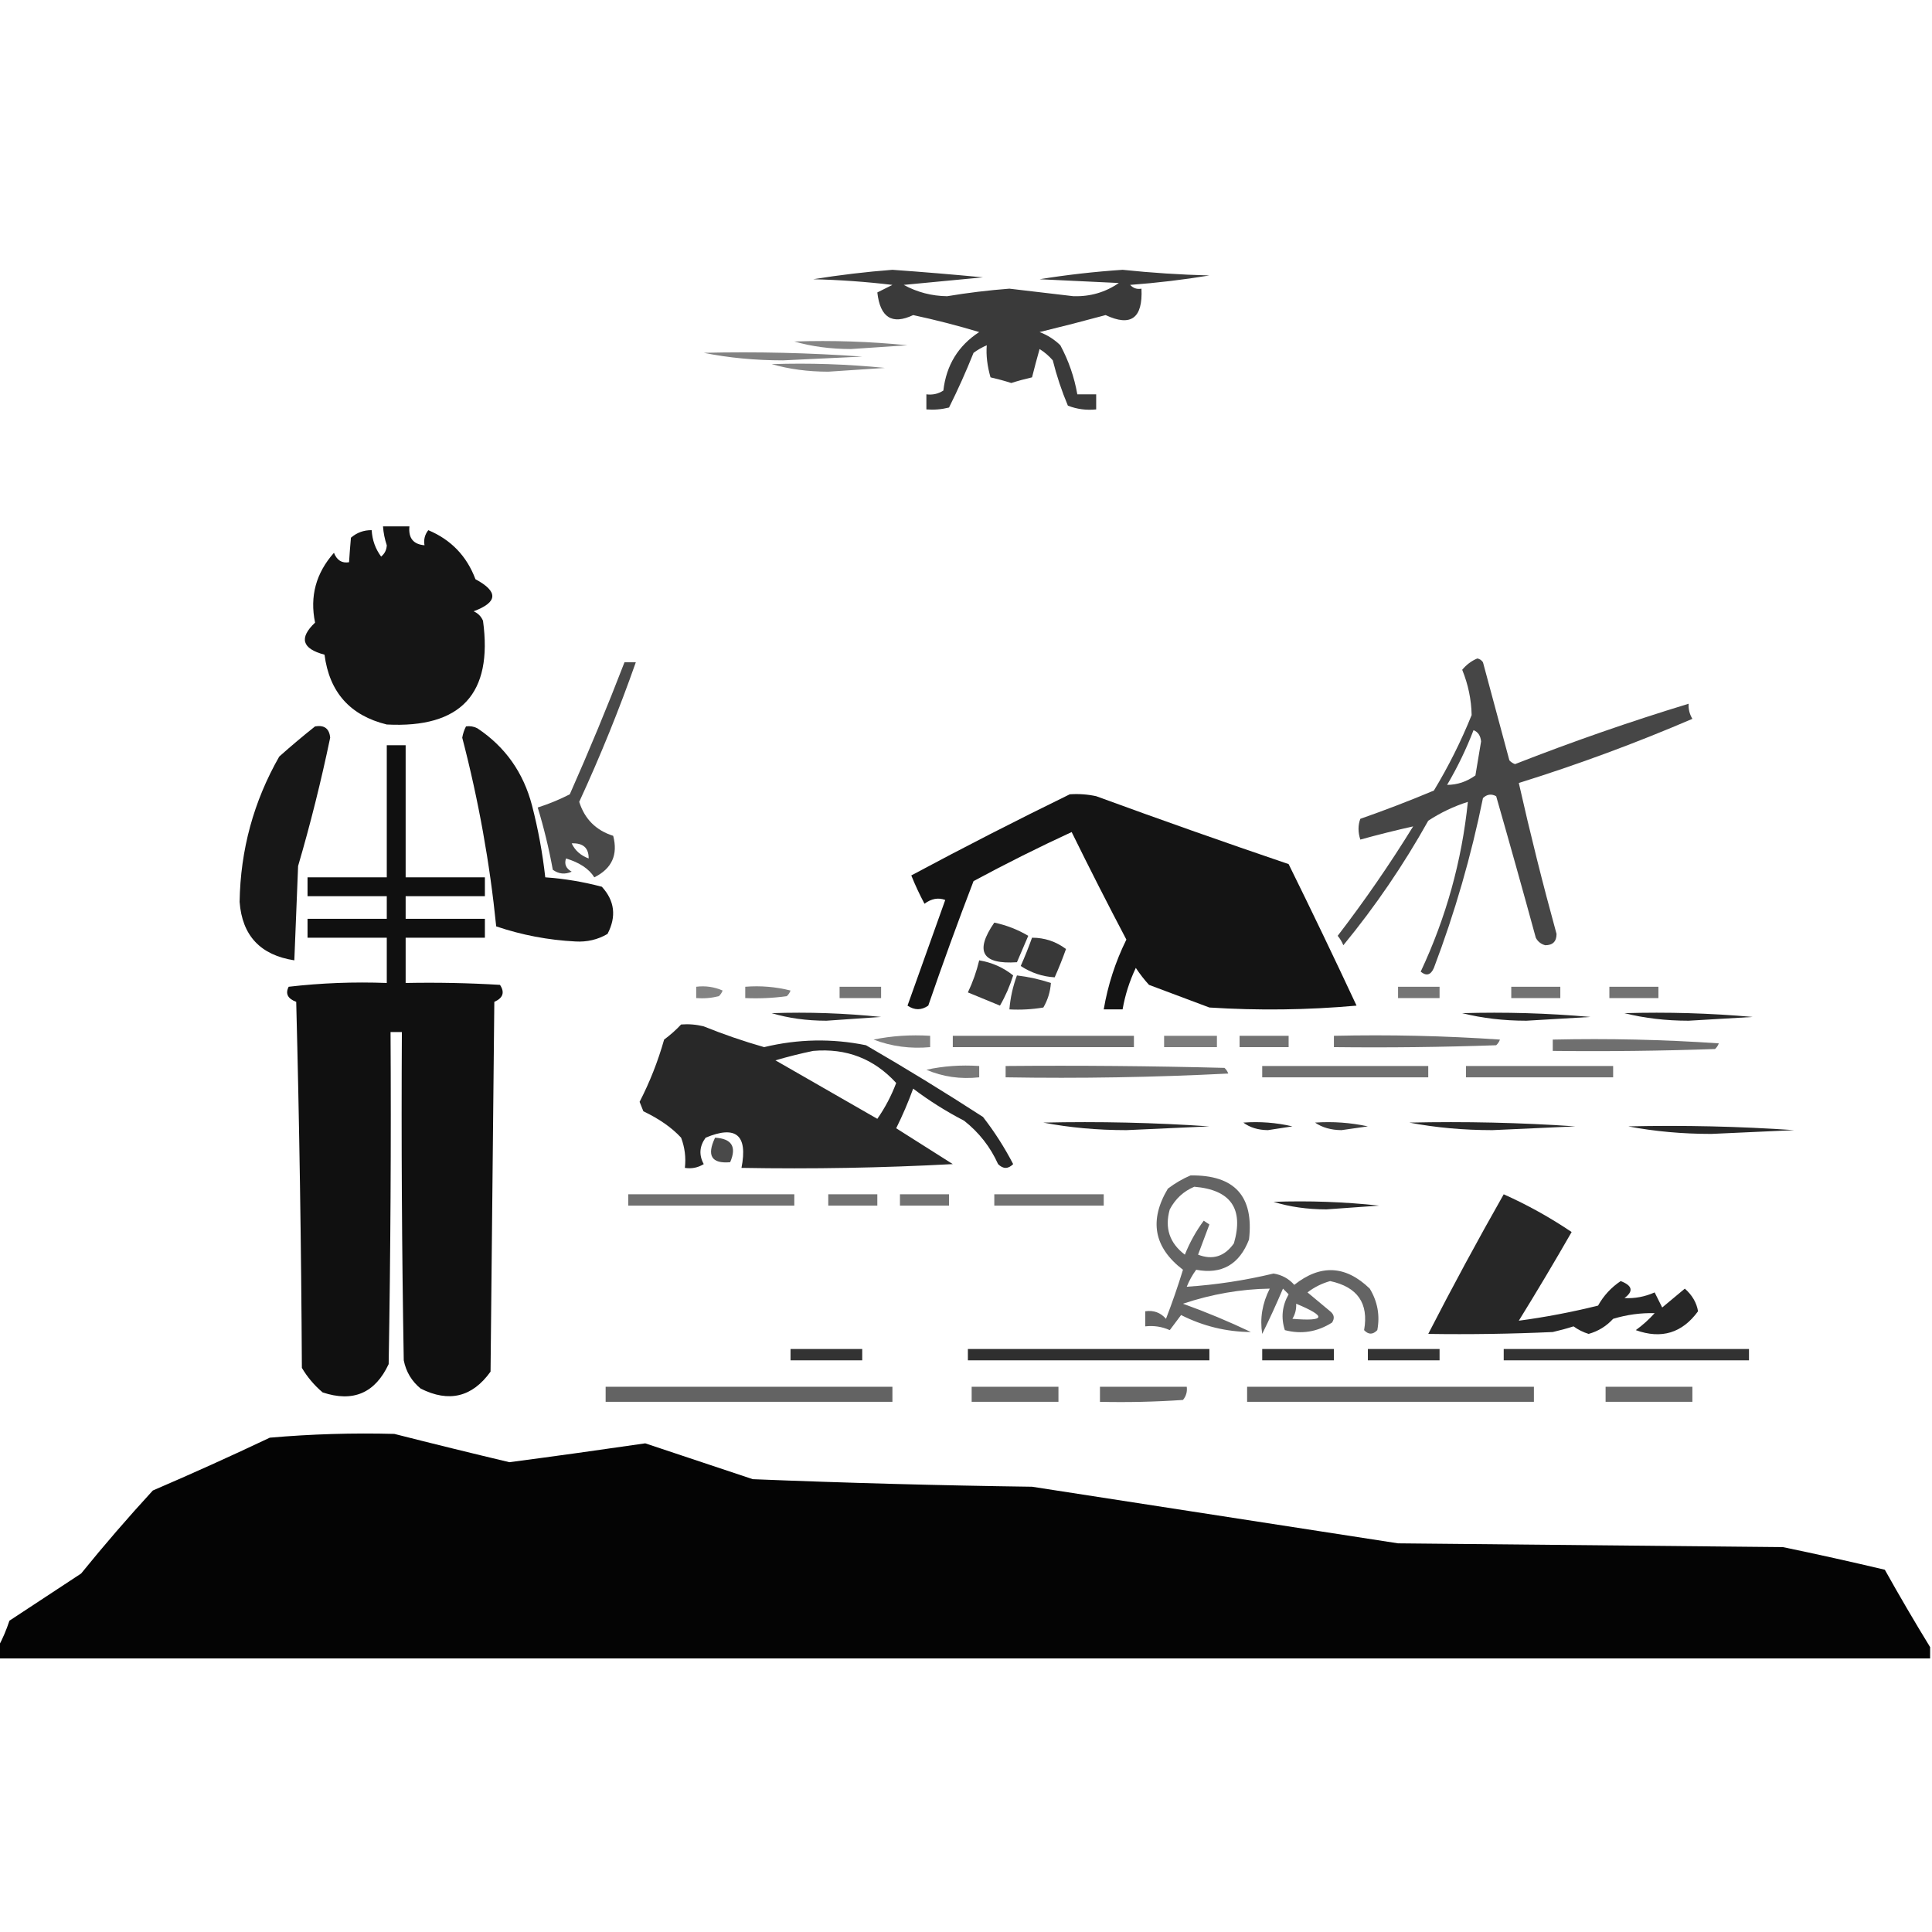 <?xml version="1.0" encoding="UTF-8"?>
<!DOCTYPE svg PUBLIC "-//W3C//DTD SVG 1.1//EN" "http://www.w3.org/Graphics/SVG/1.1/DTD/svg11.dtd">
<svg xmlns="http://www.w3.org/2000/svg" version="1.1" width="512px" height="512px" style="shape-rendering:geometricPrecision; text-rendering:geometricPrecision; image-rendering:optimizeQuality; fill-rule:evenodd; clip-rule:evenodd" xmlns:xlink="http://www.w3.org/1999/xlink">
<g><path style="opacity:0.77" fill="#000000" d="M 236.5,71.5 C 244.49,72.072 252.49,72.738 260.5,73.5C 253.5,74.167 246.5,74.833 239.5,75.5C 243.065,77.445 246.898,78.445 251,78.5C 256.436,77.594 261.936,76.927 267.5,76.5C 273.167,77.167 278.833,77.833 284.5,78.5C 288.946,78.621 292.946,77.455 296.5,75C 289.5,74.667 282.5,74.333 275.5,74C 282.715,72.834 290.049,72.001 297.5,71.5C 305.118,72.301 312.784,72.801 320.5,73C 313.644,74.133 306.644,74.967 299.5,75.5C 300.325,76.386 301.325,76.719 302.5,76.5C 302.882,84.324 299.716,86.657 293,83.5C 287.188,85.078 281.355,86.578 275.5,88C 277.587,88.792 279.421,89.959 281,91.5C 283.202,95.606 284.702,99.94 285.5,104.5C 287.167,104.5 288.833,104.5 290.5,104.5C 290.5,105.833 290.5,107.167 290.5,108.5C 287.881,108.768 285.381,108.435 283,107.5C 281.36,103.608 280.027,99.608 279,95.5C 277.981,94.313 276.814,93.313 275.5,92.5C 274.786,95.027 274.12,97.527 273.5,100C 271.645,100.422 269.811,100.922 268,101.5C 266.189,100.922 264.355,100.422 262.5,100C 261.632,96.992 261.298,94.159 261.5,91.5C 260.252,92.04 259.085,92.707 258,93.5C 256.016,98.469 253.849,103.302 251.5,108C 249.527,108.495 247.527,108.662 245.5,108.5C 245.5,107.167 245.5,105.833 245.5,104.5C 247.144,104.714 248.644,104.38 250,103.5C 250.78,96.772 253.947,91.606 259.5,88C 253.726,86.265 247.893,84.765 242,83.5C 236.41,86.152 233.244,84.152 232.5,77.5C 233.833,76.833 235.167,76.167 236.5,75.5C 229.524,74.669 222.524,74.169 215.5,74C 222.512,72.869 229.512,72.036 236.5,71.5 Z"/></g>
<g><path style="opacity:0.477" fill="#000000" d="M 210.5,90.5 C 220.522,90.168 230.522,90.501 240.5,91.5C 235.5,91.833 230.5,92.167 225.5,92.5C 220.119,92.494 215.119,91.828 210.5,90.5 Z"/></g>
<g><path style="opacity:0.489" fill="#000000" d="M 186.5,93.5 C 200.516,93.167 214.516,93.501 228.5,94.5C 221.5,94.833 214.5,95.167 207.5,95.5C 200.133,95.497 193.133,94.83 186.5,93.5 Z"/></g>
<g><path style="opacity:0.479" fill="#000000" d="M 204.5,96.5 C 214.522,96.168 224.522,96.501 234.5,97.5C 229.5,97.833 224.5,98.167 219.5,98.5C 214.119,98.494 209.119,97.828 204.5,96.5 Z"/></g>
<g><path style="opacity:0.915" fill="#000000" d="M 101.5,139.5 C 103.833,139.5 106.167,139.5 108.5,139.5C 108.197,142.588 109.53,144.254 112.5,144.5C 112.238,143.022 112.571,141.689 113.5,140.5C 119.531,143.031 123.698,147.365 126,153.5C 132.122,156.782 131.955,159.616 125.5,162C 126.667,162.5 127.5,163.333 128,164.5C 130.654,183.85 122.154,193.016 102.5,192C 92.79,189.621 87.29,183.455 86,173.5C 80.022,171.914 79.188,169.081 83.5,165C 82.059,158.053 83.726,151.886 88.5,146.5C 89.275,148.475 90.609,149.309 92.5,149C 92.626,147.026 92.792,144.859 93,142.5C 94.584,141.139 96.418,140.472 98.5,140.5C 98.643,143.097 99.477,145.431 101,147.5C 101.944,146.737 102.444,145.737 102.5,144.5C 101.954,142.865 101.62,141.199 101.5,139.5 Z"/></g>
<g><path style="opacity:0.726" fill="#000000" d="M 391.5,174.5 C 392.117,174.611 392.617,174.944 393,175.5C 395.333,184.167 397.667,192.833 400,201.5C 400.414,201.957 400.914,202.291 401.5,202.5C 416.66,196.558 431.994,191.225 447.5,186.5C 447.421,187.93 447.754,189.264 448.5,190.5C 433.473,196.954 418.139,202.621 402.5,207.5C 405.513,220.884 408.846,234.217 412.5,247.5C 412.5,249.5 411.5,250.5 409.5,250.5C 408.353,250.182 407.519,249.516 407,248.5C 403.572,235.949 400.072,223.449 396.5,211C 395.216,210.316 394.049,210.483 393,211.5C 389.882,226.854 385.549,241.854 380,256.5C 379.174,258.405 378.007,258.739 376.5,257.5C 383.23,243.152 387.397,228.152 389,212.5C 385.268,213.688 381.768,215.355 378.5,217.5C 371.977,229.185 364.477,240.185 356,250.5C 355.626,249.584 355.126,248.75 354.5,248C 361.66,238.681 368.327,229.015 374.5,219C 369.885,220.032 365.218,221.198 360.5,222.5C 359.862,220.54 359.862,218.707 360.5,217C 367.095,214.691 373.595,212.191 380,209.5C 383.861,203.112 387.194,196.446 390,189.5C 389.919,185.403 389.086,181.403 387.5,177.5C 388.624,176.141 389.958,175.141 391.5,174.5 Z M 390.5,193.5 C 391.693,193.97 392.36,194.97 392.5,196.5C 392,199.5 391.5,202.5 391,205.5C 388.688,207.16 386.188,207.993 383.5,208C 386.245,203.343 388.579,198.51 390.5,193.5 Z"/></g>
<g><path style="opacity:0.713" fill="#000000" d="M 165.5,175.5 C 166.5,175.5 167.5,175.5 168.5,175.5C 164.101,188.02 159.101,200.354 153.5,212.5C 154.945,217.059 157.945,220.059 162.5,221.5C 163.818,226.531 162.151,230.197 157.5,232.5C 156.103,230.258 153.603,228.591 150,227.5C 149.493,228.996 149.993,230.163 151.5,231C 149.741,231.798 148.074,231.631 146.5,230.5C 145.481,224.903 144.148,219.403 142.5,214C 145.443,213.058 148.276,211.892 151,210.5C 156.135,198.919 160.969,187.252 165.5,175.5 Z M 151.5,223.5 C 154.524,223.364 156.024,224.698 156,227.5C 153.882,226.717 152.382,225.384 151.5,223.5 Z"/></g>
<g><path style="opacity:0.91" fill="#000000" d="M 83.5,192.5 C 85.948,192.085 87.281,193.085 87.5,195.5C 85.101,207.011 82.268,218.345 79,229.5C 78.667,237.833 78.333,246.167 78,254.5C 68.998,253.109 64.165,247.943 63.5,239C 63.721,225.203 67.222,212.37 74,200.5C 77.145,197.696 80.312,195.03 83.5,192.5 Z"/></g>
<g><path style="opacity:0.91" fill="#000000" d="M 123.5,192.5 C 124.552,192.351 125.552,192.517 126.5,193C 133.887,197.909 138.72,204.743 141,213.5C 142.619,219.761 143.786,226.095 144.5,232.5C 149.602,232.862 154.602,233.695 159.5,235C 162.902,238.719 163.402,242.886 161,247.5C 158.413,249.014 155.58,249.68 152.5,249.5C 145.283,249.131 138.283,247.798 131.5,245.5C 129.803,228.675 126.803,212.009 122.5,195.5C 122.685,194.416 123.018,193.416 123.5,192.5 Z"/></g>
<g><path style="opacity:0.937" fill="#000000" d="M 102.5,197.5 C 104.167,197.5 105.833,197.5 107.5,197.5C 107.5,209.167 107.5,220.833 107.5,232.5C 114.5,232.5 121.5,232.5 128.5,232.5C 128.5,234.167 128.5,235.833 128.5,237.5C 121.5,237.5 114.5,237.5 107.5,237.5C 107.5,239.5 107.5,241.5 107.5,243.5C 114.5,243.5 121.5,243.5 128.5,243.5C 128.5,245.167 128.5,246.833 128.5,248.5C 121.5,248.5 114.5,248.5 107.5,248.5C 107.5,252.5 107.5,256.5 107.5,260.5C 115.84,260.334 124.173,260.5 132.5,261C 133.816,262.978 133.316,264.478 131,265.5C 130.667,298.167 130.333,330.833 130,363.5C 125.156,370.252 118.99,371.752 111.5,368C 109.106,366.048 107.606,363.548 107,360.5C 106.5,331.502 106.333,302.502 106.5,273.5C 105.5,273.5 104.5,273.5 103.5,273.5C 103.667,302.835 103.5,332.169 103,361.5C 99.405,369.192 93.572,371.692 85.5,369C 83.291,367.127 81.458,364.96 80,362.5C 79.833,330.162 79.333,297.828 78.5,265.5C 76.238,264.655 75.571,263.322 76.5,261.5C 85.141,260.502 93.808,260.169 102.5,260.5C 102.5,256.5 102.5,252.5 102.5,248.5C 95.5,248.5 88.5,248.5 81.5,248.5C 81.5,246.833 81.5,245.167 81.5,243.5C 88.5,243.5 95.5,243.5 102.5,243.5C 102.5,241.5 102.5,239.5 102.5,237.5C 95.5,237.5 88.5,237.5 81.5,237.5C 81.5,235.833 81.5,234.167 81.5,232.5C 88.5,232.5 95.5,232.5 102.5,232.5C 102.5,220.833 102.5,209.167 102.5,197.5 Z"/></g>
<g><path style="opacity:0.92" fill="#000000" d="M 283.5,210.5 C 285.857,210.337 288.19,210.503 290.5,211C 307.424,217.197 324.424,223.197 341.5,229C 347.628,241.424 353.628,253.924 359.5,266.5C 346.513,267.666 333.513,267.833 320.5,267C 315.167,265 309.833,263 304.5,261C 303.213,259.59 302.046,258.09 301,256.5C 299.326,260.021 298.16,263.687 297.5,267.5C 295.833,267.5 294.167,267.5 292.5,267.5C 293.598,261.041 295.598,254.874 298.5,249C 293.524,239.547 288.69,230.047 284,220.5C 275.209,224.562 266.543,228.895 258,233.5C 253.803,244.423 249.803,255.423 246,266.5C 244.186,267.76 242.353,267.76 240.5,266.5C 243.833,257.167 247.167,247.833 250.5,238.5C 248.665,237.808 246.832,238.142 245,239.5C 243.697,237.06 242.53,234.56 241.5,232C 255.377,224.562 269.377,217.395 283.5,210.5 Z"/></g>
<g><path style="opacity:0.769" fill="#000000" d="M 263.5,244.5 C 266.707,245.179 269.707,246.346 272.5,248C 271.5,250.333 270.5,252.667 269.5,255C 260.249,255.625 258.249,252.125 263.5,244.5 Z"/></g>
<g><path style="opacity:0.778" fill="#000000" d="M 273.5,248.5 C 276.85,248.506 279.85,249.506 282.5,251.5C 281.593,254.057 280.593,256.557 279.5,259C 276.294,258.82 273.294,257.82 270.5,256C 271.601,253.528 272.601,251.028 273.5,248.5 Z"/></g>
<g><path style="opacity:0.769" fill="#000000" d="M 259.5,254.5 C 262.917,255.076 265.917,256.409 268.5,258.5C 267.617,261.325 266.45,263.992 265,266.5C 262.184,265.338 259.35,264.171 256.5,263C 257.798,260.273 258.798,257.44 259.5,254.5 Z"/></g>
<g><path style="opacity:0.738" fill="#000000" d="M 269.5,258.5 C 272.574,258.873 275.574,259.539 278.5,260.5C 278.335,262.827 277.669,264.993 276.5,267C 273.518,267.498 270.518,267.665 267.5,267.5C 267.756,264.402 268.422,261.402 269.5,258.5 Z"/></g>
<g><path style="opacity:0.488" fill="#000000" d="M 184.5,261.5 C 186.924,261.192 189.257,261.526 191.5,262.5C 191.291,263.086 190.957,263.586 190.5,264C 188.527,264.495 186.527,264.662 184.5,264.5C 184.5,263.5 184.5,262.5 184.5,261.5 Z"/></g>
<g><path style="opacity:0.509" fill="#000000" d="M 197.5,261.5 C 201.555,261.176 205.555,261.509 209.5,262.5C 209.291,263.086 208.957,263.586 208.5,264C 204.848,264.499 201.182,264.665 197.5,264.5C 197.5,263.5 197.5,262.5 197.5,261.5 Z"/></g>
<g><path style="opacity:0.541" fill="#000000" d="M 222.5,261.5 C 226.167,261.5 229.833,261.5 233.5,261.5C 233.5,262.5 233.5,263.5 233.5,264.5C 229.833,264.5 226.167,264.5 222.5,264.5C 222.5,263.5 222.5,262.5 222.5,261.5 Z"/></g>
<g><path style="opacity:0.541" fill="#000000" d="M 370.5,261.5 C 374.167,261.5 377.833,261.5 381.5,261.5C 381.5,262.5 381.5,263.5 381.5,264.5C 377.833,264.5 374.167,264.5 370.5,264.5C 370.5,263.5 370.5,262.5 370.5,261.5 Z"/></g>
<g><path style="opacity:0.553" fill="#000000" d="M 400.5,261.5 C 404.833,261.5 409.167,261.5 413.5,261.5C 413.5,262.5 413.5,263.5 413.5,264.5C 409.167,264.5 404.833,264.5 400.5,264.5C 400.5,263.5 400.5,262.5 400.5,261.5 Z"/></g>
<g><path style="opacity:0.552" fill="#000000" d="M 426.5,261.5 C 430.833,261.5 435.167,261.5 439.5,261.5C 439.5,262.5 439.5,263.5 439.5,264.5C 435.167,264.5 430.833,264.5 426.5,264.5C 426.5,263.5 426.5,262.5 426.5,261.5 Z"/></g>
<g><path style="opacity:0.822" fill="#000000" d="M 204.5,268.5 C 214.19,268.168 223.856,268.502 233.5,269.5C 228.667,269.833 223.833,270.167 219,270.5C 213.784,270.494 208.951,269.827 204.5,268.5 Z"/></g>
<g><path style="opacity:0.847" fill="#000000" d="M 387.5,268.5 C 398.853,268.168 410.186,268.501 421.5,269.5C 415.833,269.833 410.167,270.167 404.5,270.5C 398.458,270.496 392.792,269.829 387.5,268.5 Z"/></g>
<g><path style="opacity:0.847" fill="#000000" d="M 430.5,268.5 C 441.853,268.168 453.186,268.501 464.5,269.5C 458.833,269.833 453.167,270.167 447.5,270.5C 441.458,270.496 435.792,269.829 430.5,268.5 Z"/></g>
<g><path style="opacity:0.841" fill="#000000" d="M 180.5,271.5 C 182.527,271.338 184.527,271.505 186.5,272C 191.733,274.116 197.066,275.949 202.5,277.5C 211.501,275.331 220.501,275.165 229.5,277C 240,283.082 250.334,289.416 260.5,296C 263.541,299.912 266.208,304.079 268.5,308.5C 267.167,309.833 265.833,309.833 264.5,308.5C 262.454,303.95 259.454,300.117 255.5,297C 250.747,294.542 246.247,291.708 242,288.5C 240.691,292.099 239.191,295.599 237.5,299C 242.5,302.167 247.5,305.333 252.5,308.5C 233.845,309.5 215.179,309.833 196.5,309.5C 198.216,300.789 195.05,298.123 187,301.5C 185.349,303.754 185.182,306.088 186.5,308.5C 184.955,309.452 183.288,309.785 181.5,309.5C 181.813,306.753 181.48,304.086 180.5,301.5C 178.059,298.853 174.725,296.52 170.5,294.5C 170.167,293.667 169.833,292.833 169.5,292C 172.188,286.791 174.355,281.291 176,275.5C 177.667,274.267 179.167,272.933 180.5,271.5 Z M 215.5,278.5 C 224.282,277.729 231.616,280.563 237.5,287C 236.223,290.388 234.556,293.555 232.5,296.5C 223.5,291.333 214.5,286.167 205.5,281C 208.909,280.004 212.242,279.171 215.5,278.5 Z"/></g>
<g><path style="opacity:0.497" fill="#000000" d="M 231.5,275.5 C 236.305,274.513 241.305,274.179 246.5,274.5C 246.5,275.5 246.5,276.5 246.5,277.5C 241.271,277.985 236.271,277.318 231.5,275.5 Z"/></g>
<g><path style="opacity:0.564" fill="#000000" d="M 252.5,274.5 C 268.5,274.5 284.5,274.5 300.5,274.5C 300.5,275.5 300.5,276.5 300.5,277.5C 284.5,277.5 268.5,277.5 252.5,277.5C 252.5,276.5 252.5,275.5 252.5,274.5 Z"/></g>
<g><path style="opacity:0.513" fill="#000000" d="M 308.5,274.5 C 313.167,274.5 317.833,274.5 322.5,274.5C 322.5,275.5 322.5,276.5 322.5,277.5C 317.833,277.5 313.167,277.5 308.5,277.5C 308.5,276.5 308.5,275.5 308.5,274.5 Z"/></g>
<g><path style="opacity:0.552" fill="#000000" d="M 328.5,274.5 C 332.833,274.5 337.167,274.5 341.5,274.5C 341.5,275.5 341.5,276.5 341.5,277.5C 337.167,277.5 332.833,277.5 328.5,277.5C 328.5,276.5 328.5,275.5 328.5,274.5 Z"/></g>
<g><path style="opacity:0.566" fill="#000000" d="M 353.5,274.5 C 368.182,274.167 382.848,274.501 397.5,275.5C 397.291,276.086 396.957,276.586 396.5,277C 382.171,277.5 367.837,277.667 353.5,277.5C 353.5,276.5 353.5,275.5 353.5,274.5 Z"/></g>
<g><path style="opacity:0.565" fill="#000000" d="M 411.5,275.5 C 426.182,275.167 440.848,275.501 455.5,276.5C 455.291,277.086 454.957,277.586 454.5,278C 440.171,278.5 425.837,278.667 411.5,278.5C 411.5,277.5 411.5,276.5 411.5,275.5 Z"/></g>
<g><path style="opacity:0.527" fill="#000000" d="M 245.5,283.5 C 249.97,282.514 254.637,282.181 259.5,282.5C 259.5,283.5 259.5,284.5 259.5,285.5C 254.533,286.038 249.866,285.371 245.5,283.5 Z"/></g>
<g><path style="opacity:0.565" fill="#000000" d="M 266.5,282.5 C 285.836,282.333 305.17,282.5 324.5,283C 324.957,283.414 325.291,283.914 325.5,284.5C 305.845,285.5 286.178,285.833 266.5,285.5C 266.5,284.5 266.5,283.5 266.5,282.5 Z"/></g>
<g><path style="opacity:0.562" fill="#000000" d="M 334.5,282.5 C 349.167,282.5 363.833,282.5 378.5,282.5C 378.5,283.5 378.5,284.5 378.5,285.5C 363.833,285.5 349.167,285.5 334.5,285.5C 334.5,284.5 334.5,283.5 334.5,282.5 Z"/></g>
<g><path style="opacity:0.555" fill="#000000" d="M 388.5,282.5 C 401.5,282.5 414.5,282.5 427.5,282.5C 427.5,283.5 427.5,284.5 427.5,285.5C 414.5,285.5 401.5,285.5 388.5,285.5C 388.5,284.5 388.5,283.5 388.5,282.5 Z"/></g>
<g><path style="opacity:0.842" fill="#000000" d="M 276.5,297.5 C 291.182,297.167 305.848,297.501 320.5,298.5C 313.167,298.833 305.833,299.167 298.5,299.5C 290.802,299.497 283.468,298.831 276.5,297.5 Z"/></g>
<g><path style="opacity:0.83" fill="#000000" d="M 329.5,297.5 C 333.884,297.174 338.217,297.508 342.5,298.5C 340.333,298.833 338.167,299.167 336,299.5C 333.39,299.467 331.223,298.8 329.5,297.5 Z"/></g>
<g><path style="opacity:0.771" fill="#000000" d="M 348.5,297.5 C 353.214,297.173 357.88,297.507 362.5,298.5C 360.167,298.833 357.833,299.167 355.5,299.5C 352.731,299.471 350.397,298.805 348.5,297.5 Z"/></g>
<g><path style="opacity:0.842" fill="#000000" d="M 373.5,297.5 C 388.182,297.167 402.848,297.501 417.5,298.5C 410.167,298.833 402.833,299.167 395.5,299.5C 387.802,299.497 380.468,298.831 373.5,297.5 Z"/></g>
<g><path style="opacity:0.842" fill="#000000" d="M 431.5,298.5 C 446.182,298.167 460.848,298.501 475.5,299.5C 468.167,299.833 460.833,300.167 453.5,300.5C 445.802,300.497 438.468,299.831 431.5,298.5 Z"/></g>
<g><path style="opacity:0.714" fill="#000000" d="M 189.5,301.5 C 193.935,301.752 195.268,303.919 193.5,308C 188.57,308.427 187.237,306.26 189.5,301.5 Z"/></g>
<g><path style="opacity:0.608" fill="#000000" d="M 315.5,311.5 C 327.17,311.334 332.337,317.001 331,328.5C 328.431,335.112 323.764,337.779 317,336.5C 315.98,337.891 315.147,339.391 314.5,341C 322.215,340.493 329.882,339.326 337.5,337.5C 339.697,337.848 341.53,338.848 343,340.5C 349.942,334.989 356.609,335.322 363,341.5C 365.072,344.932 365.738,348.598 365,352.5C 363.817,353.731 362.651,353.731 361.5,352.5C 362.764,345.392 359.764,341.059 352.5,339.5C 350.289,340.123 348.289,341.123 346.5,342.5C 348.46,344.156 350.46,345.823 352.5,347.5C 353.583,348.365 353.749,349.365 353,350.5C 349.071,352.985 344.904,353.651 340.5,352.5C 339.437,349.228 339.771,346.061 341.5,343C 341,342.5 340.5,342 340,341.5C 338.245,345.626 336.412,349.626 334.5,353.5C 333.849,349.4 334.515,345.4 336.5,341.5C 328.808,341.617 321.141,342.95 313.5,345.5C 319.646,347.713 325.646,350.213 331.5,353C 325.025,352.956 318.858,351.456 313,348.5C 312,349.833 311,351.167 310,352.5C 307.959,351.577 305.792,351.244 303.5,351.5C 303.5,350.167 303.5,348.833 303.5,347.5C 305.722,347.178 307.556,347.845 309,349.5C 310.653,345.221 312.153,340.888 313.5,336.5C 305.789,330.613 304.456,323.446 309.5,315C 311.432,313.541 313.432,312.375 315.5,311.5 Z M 316.5,314.5 C 326.151,315.305 329.651,320.305 327,329.5C 324.539,332.991 321.372,333.991 317.5,332.5C 318.5,329.833 319.5,327.167 320.5,324.5C 320,324.167 319.5,323.833 319,323.5C 316.965,326.249 315.298,329.249 314,332.5C 309.939,329.428 308.606,325.428 310,320.5C 311.494,317.686 313.66,315.686 316.5,314.5 Z M 343.5,345.5 C 351.657,348.895 351.324,350.228 342.5,349.5C 343.246,348.264 343.579,346.93 343.5,345.5 Z"/></g>
<g><path style="opacity:0.562" fill="#000000" d="M 166.5,316.5 C 181.167,316.5 195.833,316.5 210.5,316.5C 210.5,317.5 210.5,318.5 210.5,319.5C 195.833,319.5 181.167,319.5 166.5,319.5C 166.5,318.5 166.5,317.5 166.5,316.5 Z"/></g>
<g><path style="opacity:0.552" fill="#000000" d="M 219.5,316.5 C 223.833,316.5 228.167,316.5 232.5,316.5C 232.5,317.5 232.5,318.5 232.5,319.5C 228.167,319.5 223.833,319.5 219.5,319.5C 219.5,318.5 219.5,317.5 219.5,316.5 Z"/></g>
<g><path style="opacity:0.552" fill="#000000" d="M 238.5,316.5 C 242.833,316.5 247.167,316.5 251.5,316.5C 251.5,317.5 251.5,318.5 251.5,319.5C 247.167,319.5 242.833,319.5 238.5,319.5C 238.5,318.5 238.5,317.5 238.5,316.5 Z"/></g>
<g><path style="opacity:0.551" fill="#000000" d="M 263.5,316.5 C 273.167,316.5 282.833,316.5 292.5,316.5C 292.5,317.5 292.5,318.5 292.5,319.5C 282.833,319.5 273.167,319.5 263.5,319.5C 263.5,318.5 263.5,317.5 263.5,316.5 Z"/></g>
<g><path style="opacity:0.845" fill="#000000" d="M 398.5,316.5 C 404.768,319.302 410.768,322.635 416.5,326.5C 411.959,334.416 407.293,342.249 402.5,350C 409.487,349.07 416.487,347.737 423.5,346C 424.976,343.357 426.976,341.19 429.5,339.5C 432.619,340.694 432.952,342.194 430.5,344C 433.232,344.154 435.898,343.654 438.5,342.5C 439.167,343.833 439.833,345.167 440.5,346.5C 442.5,344.833 444.5,343.167 446.5,341.5C 448.451,343.229 449.618,345.229 450,347.5C 445.79,353.277 440.29,354.944 433.5,352.5C 435.316,351.185 436.983,349.685 438.5,348C 434.801,347.904 431.134,348.404 427.5,349.5C 425.714,351.453 423.547,352.787 421,353.5C 419.553,353.055 418.22,352.388 417,351.5C 415.189,352.078 413.355,352.578 411.5,353C 400.505,353.5 389.505,353.667 378.5,353.5C 384.88,341.077 391.547,328.744 398.5,316.5 Z"/></g>
<g><path style="opacity:0.838" fill="#000000" d="M 337.5,318.5 C 346.857,318.168 356.19,318.502 365.5,319.5C 360.833,319.833 356.167,320.167 351.5,320.5C 346.449,320.493 341.783,319.827 337.5,318.5 Z"/></g>
<g><path style="opacity:0.799" fill="#000000" d="M 209.5,357.5 C 215.833,357.5 222.167,357.5 228.5,357.5C 228.5,358.5 228.5,359.5 228.5,360.5C 222.167,360.5 215.833,360.5 209.5,360.5C 209.5,359.5 209.5,358.5 209.5,357.5 Z"/></g>
<g><path style="opacity:0.815" fill="#000000" d="M 256.5,357.5 C 277.833,357.5 299.167,357.5 320.5,357.5C 320.5,358.5 320.5,359.5 320.5,360.5C 299.167,360.5 277.833,360.5 256.5,360.5C 256.5,359.5 256.5,358.5 256.5,357.5 Z"/></g>
<g><path style="opacity:0.799" fill="#000000" d="M 334.5,357.5 C 340.833,357.5 347.167,357.5 353.5,357.5C 353.5,358.5 353.5,359.5 353.5,360.5C 347.167,360.5 340.833,360.5 334.5,360.5C 334.5,359.5 334.5,358.5 334.5,357.5 Z"/></g>
<g><path style="opacity:0.8" fill="#000000" d="M 362.5,357.5 C 368.833,357.5 375.167,357.5 381.5,357.5C 381.5,358.5 381.5,359.5 381.5,360.5C 375.167,360.5 368.833,360.5 362.5,360.5C 362.5,359.5 362.5,358.5 362.5,357.5 Z"/></g>
<g><path style="opacity:0.802" fill="#000000" d="M 398.5,357.5 C 420.167,357.5 441.833,357.5 463.5,357.5C 463.5,358.5 463.5,359.5 463.5,360.5C 441.833,360.5 420.167,360.5 398.5,360.5C 398.5,359.5 398.5,358.5 398.5,357.5 Z"/></g>
<g><path style="opacity:0.612" fill="#000000" d="M 160.5,367.5 C 185.833,367.5 211.167,367.5 236.5,367.5C 236.5,368.833 236.5,370.167 236.5,371.5C 211.167,371.5 185.833,371.5 160.5,371.5C 160.5,370.167 160.5,368.833 160.5,367.5 Z"/></g>
<g><path style="opacity:0.589" fill="#000000" d="M 257.5,367.5 C 265.167,367.5 272.833,367.5 280.5,367.5C 280.5,368.833 280.5,370.167 280.5,371.5C 272.833,371.5 265.167,371.5 257.5,371.5C 257.5,370.167 257.5,368.833 257.5,367.5 Z"/></g>
<g><path style="opacity:0.596" fill="#000000" d="M 291.5,367.5 C 299.167,367.5 306.833,367.5 314.5,367.5C 314.67,368.822 314.337,369.989 313.5,371C 306.174,371.5 298.841,371.666 291.5,371.5C 291.5,370.167 291.5,368.833 291.5,367.5 Z"/></g>
<g><path style="opacity:0.612" fill="#000000" d="M 330.5,367.5 C 355.833,367.5 381.167,367.5 406.5,367.5C 406.5,368.833 406.5,370.167 406.5,371.5C 381.167,371.5 355.833,371.5 330.5,371.5C 330.5,370.167 330.5,368.833 330.5,367.5 Z"/></g>
<g><path style="opacity:0.589" fill="#000000" d="M 425.5,367.5 C 433.167,367.5 440.833,367.5 448.5,367.5C 448.5,368.833 448.5,370.167 448.5,371.5C 440.833,371.5 433.167,371.5 425.5,371.5C 425.5,370.167 425.5,368.833 425.5,367.5 Z"/></g>
<g><path style="opacity:0.982" fill="#000000" d="M 511.5,436.5 C 511.5,437.5 511.5,438.5 511.5,439.5C 340.833,439.5 170.167,439.5 -0.5,439.5C -0.5,438.5 -0.5,437.5 -0.5,436.5C 0.67,434.35 1.67,432.016 2.5,429.5C 8.833,425.333 15.167,421.167 21.5,417C 27.597,409.48 33.93,402.147 40.5,395C 50.917,390.527 61.251,385.861 71.5,381C 82.492,380.039 93.492,379.706 104.5,380C 114.656,382.581 124.823,385.081 135,387.5C 147.013,385.915 159.013,384.248 171,382.5C 180.487,385.662 189.987,388.829 199.5,392C 224.157,392.993 248.824,393.66 273.5,394C 305.833,399 338.167,404 370.5,409C 404.5,409.333 438.5,409.667 472.5,410C 481.529,411.872 490.529,413.872 499.5,416C 503.4,422.978 507.4,429.812 511.5,436.5 Z"/></g>
</svg>
